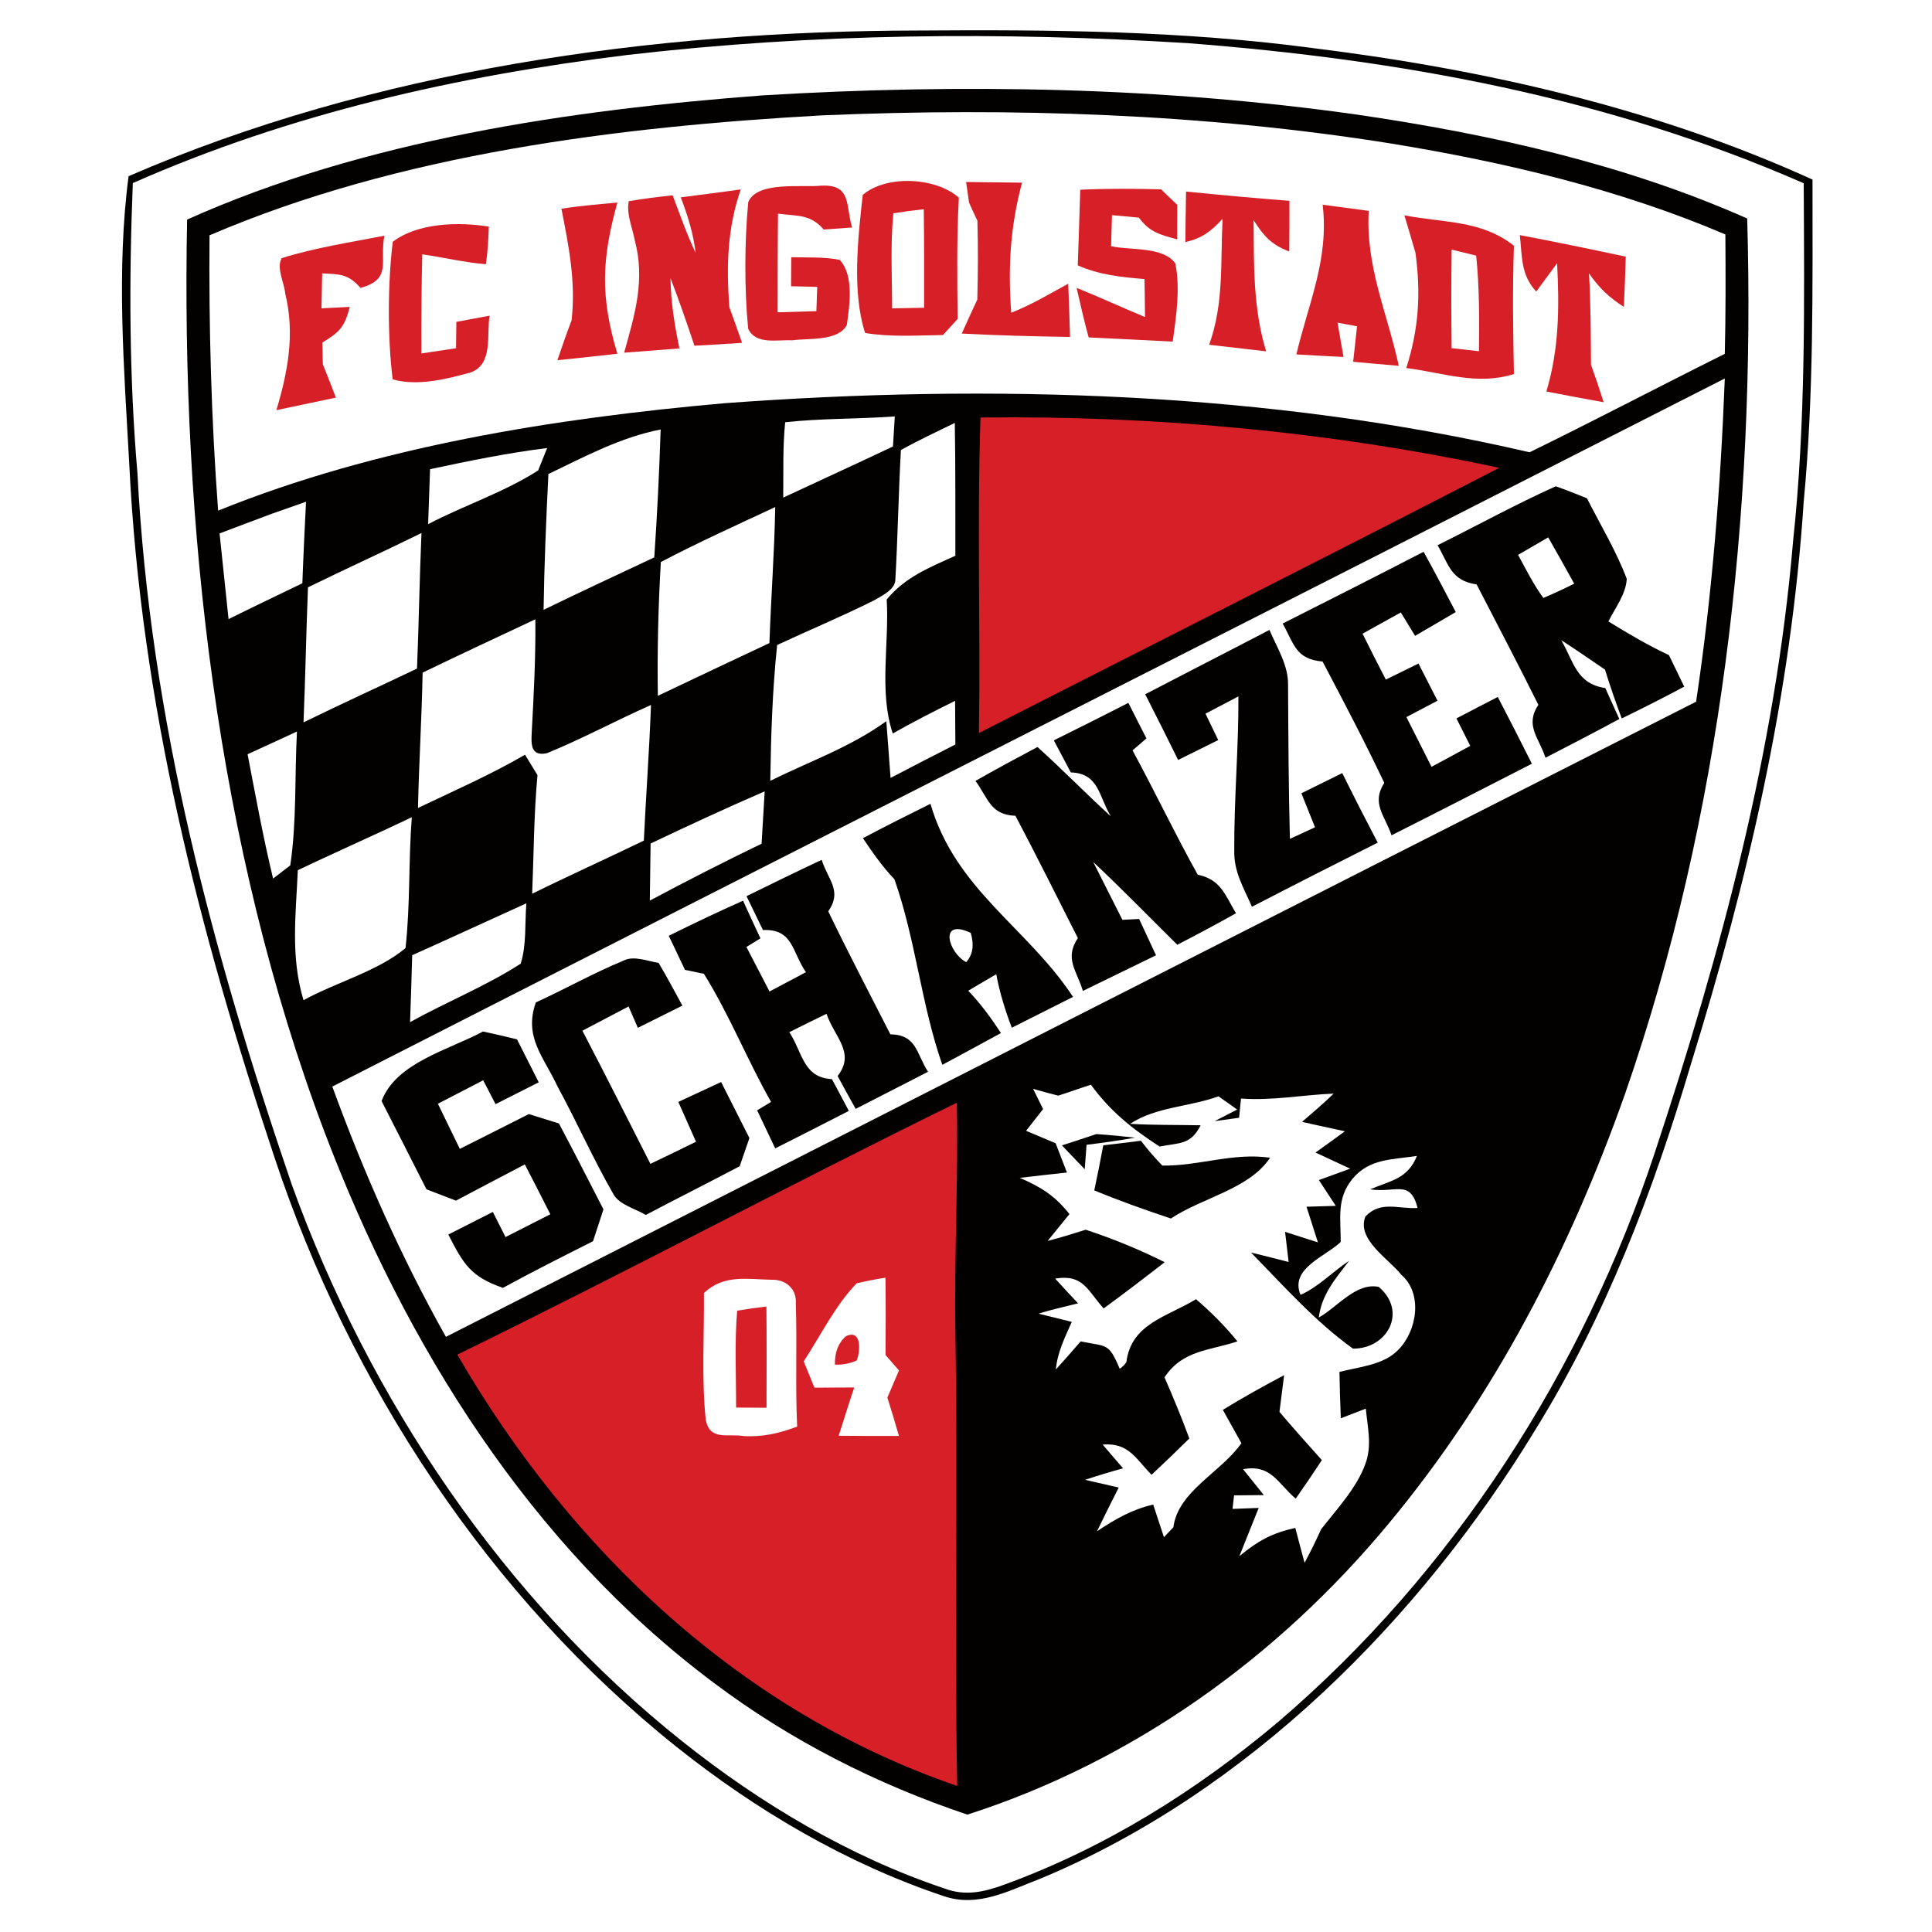<?xml version="1.0" encoding="UTF-8" standalone="no"?>
<!DOCTYPE svg PUBLIC "-//W3C//DTD SVG 1.1//EN" "http://www.w3.org/Graphics/SVG/1.1/DTD/svg11.dtd">
<svg xmlns="http://www.w3.org/2000/svg" version="1.1" viewBox="0 0 200 200" width="200.0pt" height="200.0pt">
<path d="M 0.00 0.00 L 200.00 0.00 L 200.00 200.00 L 0.00 200.00 L 0.00 0.00 Z" fill="#ffffff" />
<path d="M 95.00 3.16 C 108.76 3.06 122.49 3.17 136.16 5.01 C 153.77 7.21 171.42 11.21 187.63 18.59 C 187.63 29.69 187.77 40.88 186.72 51.93 C 185.41 71.92 180.95 91.10 175.04 110.17 C 171.11 123.40 166.24 136.22 158.95 147.99 C 147.01 167.64 129.18 185.53 107.74 194.46 C 104.45 195.71 101.25 197.51 97.68 196.28 C 87.68 192.94 78.30 187.42 70.08 180.87 C 50.63 165.35 36.20 143.31 28.40 119.77 C 20.58 96.28 14.58 72.85 13.38 48.01 C 12.84 38.19 12.03 28.01 13.31 18.24 C 38.61 7.25 67.57 3.20 95.00 3.16 Z" fill="#030000" />
<path d="M 123.00 4.47 C 145.03 6.18 166.38 10.06 186.72 18.97 C 186.78 31.28 186.94 43.75 185.62 56.01 C 183.79 77.69 178.13 98.69 171.32 119.27 C 163.85 141.90 150.44 162.78 132.27 178.29 C 123.78 185.43 114.42 191.28 103.96 195.10 C 101.85 195.87 99.91 196.31 97.73 195.48 C 87.96 192.21 78.75 186.72 70.70 180.32 C 52.14 165.57 38.20 144.80 30.19 122.59 C 22.01 98.61 15.53 74.43 14.23 49.00 C 13.37 39.05 13.35 28.92 13.75 18.95 C 30.10 11.74 47.27 7.87 64.95 5.69 C 84.30 3.44 103.57 3.27 123.00 4.47 Z" fill="#ffffff" />
<path d="M 140.51 11.87 C 154.20 13.87 168.18 16.98 180.87 22.62 C 181.74 53.05 178.25 84.39 168.22 113.25 C 162.52 129.37 154.70 144.55 143.74 157.74 C 132.27 171.57 117.31 182.33 100.14 187.85 C 90.72 184.68 81.81 180.17 73.86 174.18 C 54.86 159.97 41.93 139.16 33.61 117.23 C 22.38 87.52 18.74 54.32 19.37 22.73 C 37.74 14.49 59.06 11.37 79.00 9.87 C 99.46 8.64 120.19 8.99 140.51 11.87 Z" fill="#030000" />
<path d="M 85.16 11.94 C 104.74 11.11 124.65 11.76 144.02 14.86 C 155.78 16.78 167.62 19.58 178.61 24.27 C 178.64 28.39 178.65 32.51 178.55 36.63 C 171.80 39.99 165.12 43.51 158.34 46.82 C 131.27 40.53 102.65 39.70 75.01 41.74 C 57.42 43.30 39.02 46.21 22.58 52.86 C 21.87 43.34 21.61 33.90 21.69 24.36 C 41.30 15.94 64.00 13.11 85.16 11.94 Z" fill="#ffffff" />
<path d="M 100.01 18.84 C 101.94 18.86 103.87 18.89 105.80 18.91 C 104.57 23.52 104.34 27.62 104.68 32.37 C 106.76 31.57 108.64 30.42 110.58 29.37 C 110.66 31.20 110.72 33.04 110.77 34.88 C 107.03 34.82 103.30 34.73 99.56 34.53 C 100.09 33.35 100.62 32.18 101.17 31.01 C 101.24 28.29 101.26 25.57 101.18 22.85 C 100.88 22.23 100.60 21.61 100.32 20.98 C 100.21 20.27 100.11 19.56 100.01 18.84 Z" fill="#d61f26" />
<path d="M 85.02 19.22 C 88.21 19.06 87.52 21.35 88.21 23.55 C 87.23 23.62 86.25 23.69 85.27 23.76 C 83.88 22.14 82.51 22.38 80.54 22.12 C 80.50 25.53 80.50 28.93 80.50 32.33 C 81.84 32.29 83.17 32.25 84.51 32.21 L 84.60 29.70 L 81.89 29.63 C 81.90 28.63 81.91 27.63 81.91 26.63 C 83.57 26.67 85.29 26.58 86.92 26.90 C 88.43 28.50 87.94 31.65 87.66 33.65 C 86.74 35.36 83.67 34.99 82.01 35.23 C 80.49 35.14 78.25 35.73 77.45 34.03 C 77.05 29.99 77.07 24.94 77.46 20.91 C 78.40 18.72 83.04 19.43 85.02 19.22 Z" fill="#d61f26" />
<path d="M 99.26 20.46 C 99.04 24.64 99.08 28.82 99.14 33.01 C 98.63 33.57 98.13 34.12 97.62 34.68 C 94.97 34.72 92.19 34.91 89.56 34.47 C 88.18 30.25 88.82 24.59 89.31 20.18 C 91.71 18.10 96.85 18.32 99.26 20.46 Z" fill="#d61f26" />
<path d="M 65.09 20.83 C 66.60 20.56 68.11 20.39 69.63 20.22 C 70.39 22.22 71.09 24.24 72.01 26.17 C 71.77 24.16 71.20 22.32 70.47 20.43 C 72.54 20.16 74.62 19.90 76.68 19.61 C 75.28 23.69 75.19 27.54 75.50 31.80 C 75.95 33.03 76.39 34.26 76.82 35.49 C 75.18 35.60 73.54 35.70 71.89 35.79 C 71.10 33.45 70.31 31.11 69.41 28.80 C 69.44 31.27 69.83 33.65 70.33 36.07 C 68.42 36.22 66.52 36.37 64.61 36.51 C 65.70 32.62 66.81 29.00 65.72 24.92 C 65.48 23.60 64.82 22.15 65.09 20.83 Z" fill="#d61f26" />
<path d="M 111.83 19.64 C 114.61 19.51 117.40 19.53 120.19 19.60 C 120.75 20.14 121.31 20.68 121.87 21.21 C 121.87 22.40 121.86 23.59 121.86 24.78 C 120.10 24.29 119.04 24.07 117.90 22.53 C 116.97 22.44 116.04 22.36 115.11 22.27 C 115.08 23.34 115.05 24.42 115.02 25.49 C 116.97 25.93 120.44 25.49 121.67 27.28 C 122.20 29.86 121.75 32.77 121.40 35.36 C 118.50 35.22 115.60 35.08 112.70 34.93 C 112.23 33.23 111.84 31.51 111.45 29.80 C 113.83 30.76 116.16 31.84 118.53 32.82 C 118.52 31.51 118.50 30.20 118.48 28.89 C 116.09 28.69 113.79 28.46 111.57 27.47 C 111.66 25.26 111.71 23.06 111.79 20.85 L 111.83 19.64 Z" fill="#d61f26" />
<path d="M 122.78 19.83 C 126.35 20.19 129.91 20.51 133.48 20.79 C 133.49 22.54 133.48 24.28 133.46 26.03 C 131.57 25.32 130.79 24.39 129.77 22.78 C 129.81 27.41 129.70 31.89 131.07 36.37 C 129.10 36.15 127.13 35.92 125.17 35.69 C 126.72 31.39 126.33 27.12 126.56 22.65 C 125.38 23.93 124.46 24.66 122.71 25.06 C 122.72 23.32 122.75 21.58 122.78 19.83 Z" fill="#d61f26" />
<path d="M 58.12 21.61 C 60.03 21.30 61.97 21.15 63.91 20.97 C 62.27 26.87 62.14 30.72 63.91 36.62 C 61.84 36.85 59.77 37.08 57.70 37.29 C 58.17 35.90 58.65 34.53 59.17 33.16 C 59.62 29.15 58.88 25.50 58.12 21.61 Z" fill="#d61f26" />
<path d="M 92.48 22.08 C 93.52 21.91 94.58 21.77 95.63 21.66 C 95.67 25.06 95.67 28.46 95.66 31.86 C 94.56 31.88 93.45 31.90 92.35 31.92 C 92.35 28.65 92.16 25.33 92.48 22.08 Z" fill="#ffffff" />
<path d="M 136.92 21.19 C 137.89 21.32 138.87 21.45 139.84 21.58 C 140.46 21.66 141.07 21.74 141.69 21.83 C 141.36 27.61 143.60 32.35 144.80 37.87 C 143.22 37.74 141.65 37.59 140.08 37.45 C 140.21 36.22 140.35 35.00 140.48 33.78 C 139.81 33.66 139.14 33.53 138.46 33.40 C 138.67 34.58 138.87 35.76 139.08 36.95 C 137.45 36.87 135.83 36.79 134.20 36.69 C 135.46 31.35 137.59 26.83 136.92 21.19 Z" fill="#d61f26" />
<path d="M 50.60 23.46 C 50.56 24.76 50.49 26.06 50.30 27.35 C 48.09 27.18 45.92 26.64 43.71 26.33 C 43.63 29.75 43.61 33.17 43.62 36.59 C 44.82 36.41 46.01 36.23 47.21 36.05 C 47.22 35.14 47.23 34.23 47.24 33.32 C 48.38 33.10 49.53 32.89 50.68 32.68 C 50.35 34.64 51.09 37.72 48.70 38.56 C 46.22 39.25 43.18 40.00 40.65 39.27 C 40.11 34.95 40.13 29.35 40.66 25.03 C 43.23 23.06 47.48 22.95 50.60 23.46 Z" fill="#d61f26" />
<path d="M 145.38 22.29 C 149.51 23.09 153.34 22.77 156.72 25.44 C 156.57 29.86 156.63 34.29 156.72 38.72 C 152.93 39.92 149.48 38.60 145.58 38.10 C 146.87 34.02 147.10 30.43 146.53 26.18 C 146.16 24.88 145.77 23.58 145.38 22.29 Z" fill="#d61f26" />
<path d="M 39.79 24.40 C 39.27 27.09 40.63 28.90 37.32 29.80 C 36.02 28.33 35.18 28.40 33.35 28.30 C 33.33 29.51 33.31 30.71 33.28 31.92 L 36.21 31.77 C 35.66 33.88 35.15 34.38 33.37 35.46 C 33.39 36.21 33.40 36.96 33.42 37.71 C 33.88 38.86 34.33 40.01 34.77 41.16 C 32.72 41.60 30.66 42.03 28.61 42.46 C 29.81 38.47 30.54 34.53 29.53 30.40 C 29.44 29.32 28.57 27.68 29.17 26.72 C 32.62 25.64 36.25 25.09 39.79 24.40 Z" fill="#d61f26" />
<path d="M 157.33 24.34 C 161.00 25.03 164.65 25.79 168.30 26.57 C 168.25 28.30 168.18 30.04 168.10 31.77 C 166.54 30.76 165.53 29.80 164.49 28.29 C 164.68 31.45 164.67 34.60 164.70 37.76 C 165.16 39.05 165.60 40.34 166.01 41.64 C 164.03 41.29 162.06 40.91 160.08 40.53 C 161.40 36.13 161.43 31.80 161.19 27.25 C 160.47 28.23 159.75 29.21 159.03 30.18 C 157.40 28.42 157.59 26.56 157.33 24.34 Z" fill="#d61f26" />
<path d="M 150.27 25.84 C 151.12 26.04 151.96 26.25 152.81 26.46 C 153.16 29.77 153.13 33.05 153.10 36.36 C 152.16 36.26 151.21 36.15 150.27 36.04 C 150.23 32.64 150.23 29.24 150.27 25.84 Z" fill="#ffffff" />
<path d="M 178.55 39.18 C 178.12 50.38 177.24 61.55 175.58 72.64 C 132.42 94.51 89.30 116.46 46.16 138.39 C 41.50 130.08 37.67 121.43 34.40 112.48 C 82.41 87.99 130.52 63.65 178.55 39.18 Z" fill="#ffffff" />
<path d="M 81.28 43.71 C 85.04 43.30 88.85 43.38 92.63 43.11 C 92.57 44.15 92.50 45.18 92.44 46.22 C 88.66 48.01 84.87 49.74 81.08 51.51 C 81.11 48.92 81.02 46.29 81.28 43.71 Z" fill="#ffffff" />
<path d="M 101.50 43.22 C 119.43 43.00 137.65 44.67 155.20 48.43 C 137.29 57.66 119.29 66.73 101.34 75.88 C 101.50 65.00 101.14 54.08 101.50 43.22 Z" fill="#d61f26" />
<path d="M 68.39 44.46 C 68.25 48.88 68.03 53.29 67.73 57.70 C 63.90 59.50 60.07 61.28 56.27 63.13 C 56.34 58.44 56.54 53.75 56.77 49.07 C 60.58 47.25 64.20 45.28 68.39 44.46 Z" fill="#ffffff" />
<path d="M 98.84 43.78 C 98.92 48.36 98.89 52.95 98.90 57.53 C 96.23 58.74 93.71 59.73 91.79 62.06 C 92.07 66.56 90.97 71.65 92.42 75.93 C 94.53 74.73 96.69 73.63 98.87 72.55 C 98.88 74.06 98.89 75.56 98.90 77.07 C 96.66 78.21 94.42 79.36 92.19 80.53 C 92.06 78.58 91.89 76.62 91.75 74.66 C 87.96 77.38 83.94 78.75 79.74 80.83 C 79.81 76.13 79.96 71.44 80.45 66.77 C 83.78 65.22 87.18 63.80 90.46 62.16 C 91.22 61.72 92.57 61.09 92.68 60.12 C 92.94 55.62 93.01 51.10 93.26 46.59 C 95.08 45.57 96.96 44.70 98.84 43.78 Z" fill="#ffffff" />
<path d="M 56.64 46.38 L 55.71 48.70 C 52.19 50.96 48.04 52.31 44.32 54.26 C 44.38 52.37 44.45 50.47 44.52 48.57 C 48.54 47.71 52.56 46.89 56.64 46.38 Z" fill="#ffffff" />
<path d="M 161.05 50.34 C 162.14 50.72 163.21 51.15 164.28 51.58 C 165.67 54.33 167.31 57.03 168.40 59.92 C 168.33 61.48 167.19 62.96 166.50 64.33 C 168.54 65.59 170.60 66.80 172.77 67.82 C 173.30 68.91 173.82 70.00 174.35 71.08 C 172.21 72.22 170.06 73.32 167.88 74.37 C 167.26 72.70 166.67 71.02 166.15 69.32 C 164.65 68.29 163.15 67.26 161.62 66.27 C 162.93 68.53 163.18 70.77 166.18 71.23 C 166.66 72.30 167.15 73.36 167.63 74.43 C 165.10 75.80 162.54 77.12 159.99 78.44 C 159.31 76.36 157.83 75.11 159.25 72.96 C 157.17 68.78 155.00 64.65 152.86 60.50 C 150.20 60.11 149.98 58.45 148.82 56.44 C 152.89 54.41 156.90 52.21 161.05 50.34 Z" fill="#030000" />
<path d="M 28.15 53.18 C 29.33 52.76 30.50 52.35 31.68 51.94 C 31.54 54.75 31.40 57.57 31.30 60.38 C 28.75 61.61 26.20 62.83 23.66 64.09 C 23.35 61.13 23.04 58.18 22.73 55.22 C 24.54 54.54 26.34 53.85 28.15 53.18 Z" fill="#ffffff" />
<path d="M 80.25 52.49 C 80.17 57.19 79.81 61.87 79.65 66.57 C 75.79 68.38 71.95 70.20 68.10 72.03 C 68.03 67.40 68.14 62.80 68.41 58.18 C 72.30 56.14 76.25 54.36 80.25 52.49 Z" fill="#ffffff" />
<path d="M 43.63 55.18 C 43.43 59.86 43.36 64.54 43.17 69.21 C 39.26 71.08 35.31 72.87 31.42 74.78 C 31.61 70.12 31.70 65.46 31.88 60.80 C 35.78 58.89 39.73 57.10 43.63 55.18 Z" fill="#ffffff" />
<path d="M 160.27 55.63 C 161.18 57.22 162.08 58.82 162.96 60.42 C 161.91 60.95 160.85 61.44 159.77 61.90 C 158.75 60.52 157.97 58.94 157.15 57.44 C 158.19 56.84 159.23 56.23 160.27 55.63 Z" fill="#ffffff" />
<path d="M 147.37 57.12 C 148.51 59.19 149.61 61.27 150.70 63.36 C 149.30 64.19 147.89 65.00 146.49 65.82 C 145.99 65.01 145.50 64.21 145.01 63.40 C 143.69 64.13 142.37 64.86 141.05 65.60 C 141.84 67.18 142.64 68.77 143.46 70.35 C 144.59 69.79 145.71 69.24 146.84 68.69 C 147.50 69.97 148.15 71.26 148.81 72.54 C 147.74 73.11 146.67 73.67 145.59 74.23 C 146.45 75.95 147.32 77.66 148.19 79.38 C 149.53 78.66 150.87 77.94 152.20 77.21 C 151.73 76.27 151.25 75.32 150.77 74.37 C 152.20 73.62 153.62 72.88 155.05 72.15 C 156.24 74.44 157.42 76.74 158.58 79.06 C 153.74 81.54 148.91 84.02 144.05 86.47 C 143.36 84.40 141.93 83.18 143.30 81.04 C 141.28 76.79 139.10 72.63 136.91 68.48 C 134.10 68.24 133.96 66.62 132.78 64.55 C 137.65 62.09 142.52 59.63 147.37 57.12 Z" fill="#030000" />
<path d="M 55.42 64.11 C 55.46 67.99 55.26 71.85 55.05 75.73 C 54.98 76.98 54.90 78.34 56.62 77.97 C 60.27 76.48 63.77 74.58 67.39 72.98 C 67.22 77.66 66.87 82.34 66.65 87.02 C 62.81 88.88 58.92 90.63 55.09 92.52 C 55.26 88.41 55.26 84.34 55.64 80.24 C 55.21 79.54 54.78 78.84 54.35 78.13 C 50.76 80.21 47.00 81.86 43.27 83.64 C 43.37 78.97 43.66 74.30 43.75 69.63 C 47.62 67.76 51.52 65.94 55.42 64.11 Z" fill="#ffffff" />
<path d="M 131.41 65.21 C 132.21 67.07 133.39 68.90 133.34 70.95 C 133.37 76.25 133.39 81.54 133.53 86.84 C 134.40 86.44 135.26 86.04 136.13 85.64 C 135.66 84.46 135.19 83.29 134.72 82.12 C 136.13 81.42 137.54 80.72 138.95 80.03 C 140.14 82.44 141.37 84.84 142.62 87.23 C 138.27 89.42 133.92 91.63 129.60 93.87 C 128.75 91.90 127.71 90.26 127.77 88.03 C 127.74 82.72 128.23 77.41 128.20 72.09 C 127.06 72.69 125.93 73.28 124.79 73.88 C 125.23 74.79 125.67 75.70 126.11 76.61 C 124.73 77.30 123.34 77.98 121.96 78.67 C 120.84 76.39 119.70 74.13 118.55 71.87 C 121.93 70.11 125.33 68.36 128.72 66.61 C 129.62 66.14 130.51 65.67 131.41 65.21 Z" fill="#030000" />
<path d="M 116.81 72.76 C 117.43 73.99 118.05 75.22 118.68 76.44 C 118.20 76.86 117.72 77.27 117.24 77.68 C 119.55 81.93 121.63 86.32 123.99 90.55 C 126.40 91.05 126.82 92.67 127.95 94.54 C 125.94 95.67 123.91 96.75 121.87 97.80 C 118.97 94.93 116.14 92.02 113.17 89.23 C 114.17 91.23 115.19 93.22 116.19 95.22 C 116.77 95.19 117.34 95.16 117.92 95.13 C 118.50 96.38 119.09 97.63 119.67 98.89 C 117.14 100.11 114.63 101.36 112.10 102.58 C 111.47 100.48 110.16 99.23 111.58 97.11 C 109.44 92.88 107.33 88.64 105.12 84.45 C 102.51 84.35 102.32 82.66 100.98 80.84 C 103.10 79.63 105.25 78.47 107.40 77.33 C 109.99 79.66 112.41 82.16 114.99 84.50 C 113.73 82.44 113.78 80.06 110.85 79.96 C 110.26 78.85 109.67 77.75 109.09 76.64 C 111.67 75.37 114.25 74.07 116.81 72.76 Z" fill="#030000" />
<path d="M 30.74 75.73 C 30.50 80.30 30.72 85.06 30.05 89.58 L 28.27 90.95 C 27.24 86.69 26.46 82.38 25.63 78.08 C 27.33 77.30 29.03 76.52 30.74 75.73 Z" fill="#ffffff" />
<path d="M 79.16 81.92 C 79.06 83.73 78.95 85.53 78.84 87.34 C 74.94 89.22 71.09 91.19 67.27 93.23 C 67.29 91.26 67.32 89.29 67.35 87.32 C 71.26 85.46 75.19 83.64 79.16 81.92 Z" fill="#ffffff" />
<path d="M 96.32 83.21 C 98.92 92.13 106.35 96.01 111.08 103.20 C 108.97 104.26 106.85 105.32 104.74 106.39 C 104.05 104.57 103.49 102.77 103.13 100.85 C 102.16 101.42 101.20 101.99 100.23 102.56 C 101.52 103.91 102.60 105.38 103.62 106.94 C 101.60 108.05 99.57 109.14 97.55 110.23 C 95.37 104.03 94.80 97.29 92.59 91.02 C 91.35 89.72 90.33 88.26 89.33 86.77 C 91.64 85.54 93.98 84.37 96.32 83.21 Z" fill="#030000" />
<path d="M 42.63 84.60 C 42.28 89.10 42.48 93.65 41.98 98.14 C 39.21 100.50 34.69 101.73 31.42 103.54 C 30.06 99.04 30.63 94.68 30.83 90.08 C 33.82 88.66 36.84 87.30 39.84 85.91 C 40.77 85.47 41.70 85.03 42.63 84.60 Z" fill="#ffffff" />
<path d="M 85.06 89.01 C 85.72 91.09 87.22 92.23 85.74 94.34 C 87.80 98.62 90.01 102.83 92.17 107.07 C 94.92 107.13 94.83 109.03 96.07 110.95 C 93.58 112.24 91.07 113.50 88.58 114.79 C 87.95 113.66 87.32 112.53 86.71 111.39 C 88.59 108.97 86.37 107.35 85.56 104.95 C 84.27 105.57 82.99 106.21 81.71 106.85 C 83.09 108.95 83.13 111.56 86.12 111.71 C 86.71 112.80 87.29 113.90 87.87 115.00 C 85.33 116.30 82.80 117.60 80.25 118.88 C 79.63 117.56 79.01 116.25 78.38 114.94 L 79.82 114.07 C 77.36 109.74 75.50 105.03 72.87 100.81 L 70.91 100.40 C 70.35 99.22 69.79 98.04 69.23 96.87 C 71.78 95.61 74.33 94.39 76.92 93.24 C 77.51 94.54 78.11 95.84 78.72 97.14 L 77.27 98.03 C 78.07 99.56 78.87 101.10 79.66 102.64 C 80.92 101.97 82.17 101.30 83.43 100.64 C 81.97 98.53 82.11 96.13 78.98 96.28 C 78.41 95.11 77.85 93.94 77.28 92.77 C 79.87 91.50 82.45 90.23 85.06 89.01 Z" fill="#030000" />
<path d="M 54.49 93.51 C 54.32 95.54 54.52 97.82 53.90 99.76 C 50.29 102.09 46.21 103.72 42.45 105.81 C 42.53 103.50 42.61 101.19 42.67 98.88 C 46.62 97.12 50.55 95.29 54.49 93.51 Z" fill="#ffffff" />
<path d="M 100.49 96.57 C 100.86 97.83 100.71 98.84 100.02 99.60 C 98.16 98.62 97.14 95.00 100.49 96.57 Z" fill="#ffffff" />
<path d="M 68.18 99.68 C 69.05 101.14 69.83 102.62 70.64 104.10 C 69.10 104.87 67.57 105.64 66.03 106.40 L 65.07 104.19 C 63.48 105.02 61.88 105.86 60.29 106.70 C 62.68 111.27 64.99 115.88 67.33 120.48 C 68.91 119.73 70.48 118.97 72.05 118.19 C 71.44 116.82 70.82 115.44 70.22 114.07 C 71.69 113.38 73.17 112.69 74.65 112.01 C 75.63 113.94 76.60 115.87 77.58 117.81 C 77.24 118.78 76.91 119.76 76.57 120.73 C 73.34 122.43 70.08 124.07 66.85 125.77 C 65.81 125.13 64.10 124.73 63.49 123.60 C 61.41 119.98 59.71 116.13 57.71 112.46 C 56.28 109.38 54.20 107.37 55.47 103.77 C 58.52 102.38 61.46 100.71 64.56 99.44 C 65.61 98.89 67.07 99.51 68.18 99.68 Z" fill="#030000" />
<path d="M 50.00 106.78 C 51.17 107.04 52.35 107.30 53.52 107.59 C 54.27 109.07 55.02 110.56 55.77 112.04 C 54.28 112.79 52.79 113.55 51.30 114.30 C 50.87 113.48 50.44 112.65 50.02 111.83 C 48.46 112.64 46.90 113.45 45.33 114.26 C 46.08 115.82 46.84 117.38 47.60 118.93 C 49.99 117.74 52.36 116.53 54.74 115.33 C 55.78 115.65 56.82 115.97 57.86 116.30 C 59.43 119.24 60.93 122.22 62.47 125.19 C 62.11 126.29 61.75 127.39 61.39 128.49 C 58.26 130.07 55.13 131.64 52.06 133.32 C 48.71 132.16 47.97 130.84 46.41 127.80 C 47.94 127.02 49.48 126.24 51.02 125.46 C 51.45 126.33 51.89 127.19 52.33 128.06 C 53.88 127.28 55.42 126.49 56.97 125.70 C 56.10 123.97 55.22 122.26 54.33 120.54 C 51.95 121.77 49.58 123.04 47.20 124.29 C 46.19 123.90 45.17 123.51 44.15 123.12 C 42.60 120.07 41.06 117.02 39.50 113.98 C 41.00 109.99 46.49 108.68 50.00 106.78 Z" fill="#030000" />
<path d="M 112.93 112.29 C 114.97 115.07 117.18 116.83 120.04 118.69 C 122.08 118.28 123.24 118.56 124.29 116.49 C 121.85 116.44 119.42 116.48 116.99 116.34 C 119.63 114.58 123.17 114.58 126.14 113.49 C 126.79 113.95 127.43 114.40 128.07 114.86 L 125.74 116.06 C 126.58 115.94 127.43 115.83 128.27 115.71 C 128.34 115.05 128.40 114.38 128.47 113.72 C 131.71 113.96 134.84 113.34 138.06 113.21 C 137.01 114.23 135.90 115.18 134.79 116.13 C 136.26 116.48 137.75 116.78 139.22 117.11 C 138.21 117.85 137.20 118.59 136.18 119.31 C 137.38 119.86 138.58 120.42 139.77 120.98 C 138.69 121.38 137.61 121.77 136.53 122.16 C 137.11 123.05 137.69 123.94 138.28 124.83 L 135.25 124.92 C 135.64 126.15 136.04 127.38 136.43 128.61 C 135.30 128.25 134.17 127.89 133.03 127.52 L 133.40 130.64 C 132.10 130.30 130.80 129.98 129.50 129.66 C 132.86 133.09 136.15 136.81 140.06 139.61 C 143.63 139.63 145.73 135.77 142.73 133.22 C 140.38 132.73 138.43 135.33 136.52 136.39 C 136.83 133.96 138.25 132.38 139.66 130.52 C 137.98 131.62 136.46 133.25 134.63 134.04 C 133.49 131.32 137.19 130.09 138.79 128.57 C 138.80 126.14 138.33 124.06 140.02 122.02 C 141.77 119.91 144.19 120.05 146.68 119.66 C 145.72 122.04 144.01 122.20 141.83 123.12 C 144.53 123.52 145.97 122.05 146.75 125.05 C 144.69 125.17 142.96 124.27 141.35 125.92 C 140.39 128.30 143.76 130.31 145.06 131.96 C 147.32 133.91 146.69 137.79 144.75 139.73 C 143.27 141.30 140.68 141.50 138.66 142.02 C 138.69 143.62 138.73 145.22 138.80 146.82 C 139.66 146.48 140.53 146.15 141.39 145.82 C 141.57 147.78 142.05 149.63 141.35 151.52 C 140.47 154.01 138.37 156.24 136.76 158.31 C 136.23 159.49 135.66 160.64 135.05 161.78 C 134.72 160.57 134.40 159.37 134.09 158.17 C 131.65 158.71 130.24 159.50 128.30 161.09 C 128.96 159.42 129.64 157.77 130.30 156.10 L 127.59 156.20 L 127.75 154.80 C 128.78 154.79 129.80 154.78 130.83 154.77 C 130.11 153.88 129.40 152.98 128.68 152.09 C 131.59 151.56 132.22 153.50 134.13 155.14 C 135.06 153.82 135.96 152.49 136.84 151.15 C 135.35 149.50 133.89 147.85 132.45 146.16 C 132.61 144.89 132.77 143.62 132.93 142.36 C 130.78 143.50 128.66 144.67 126.59 145.95 C 127.23 147.10 127.87 148.25 128.51 149.40 C 126.39 152.43 121.94 154.37 121.47 158.10 C 121.14 158.44 120.82 158.78 120.49 159.13 C 120.12 158.00 119.75 156.88 119.38 155.75 C 117.15 156.27 115.43 157.27 113.56 158.52 C 114.29 157.00 115.05 155.49 115.81 153.99 L 112.33 153.19 C 113.63 152.76 114.94 152.36 116.26 152.00 L 114.14 149.54 C 116.86 149.32 117.57 151.01 119.21 152.67 C 120.53 151.44 121.83 150.18 123.12 148.91 C 122.33 146.77 121.46 144.67 120.55 142.58 C 122.43 139.75 125.15 139.84 128.10 138.86 C 126.79 137.25 125.38 135.84 123.81 134.49 C 120.82 136.33 117.11 137.00 116.60 141.01 C 116.41 141.30 116.18 141.52 115.91 141.69 C 114.75 138.94 114.58 139.43 111.87 138.86 C 111.03 139.84 110.17 140.81 109.30 141.77 C 109.47 139.98 110.23 138.46 110.95 136.84 L 107.52 135.99 C 108.85 135.56 110.25 135.27 111.60 134.92 C 110.80 134.07 110.01 133.22 109.23 132.36 C 112.15 131.88 112.55 133.56 114.25 135.45 C 116.38 133.89 118.48 132.29 120.57 130.66 C 117.90 129.33 115.22 128.23 112.39 127.30 C 111.09 127.71 109.78 128.12 108.45 128.46 C 109.20 127.53 109.96 126.60 110.71 125.68 C 109.20 123.78 107.80 122.90 105.57 121.93 C 107.20 121.73 108.83 121.56 110.45 121.38 C 110.06 120.37 109.67 119.36 109.28 118.35 C 108.26 117.92 107.24 117.49 106.22 117.06 C 106.81 116.31 107.39 115.56 107.98 114.81 C 107.63 114.11 107.29 113.42 106.95 112.72 C 107.82 112.97 108.68 113.20 109.55 113.42 C 110.68 113.06 111.80 112.65 112.93 112.29 Z" fill="#ffffff" />
<path d="M 99.05 114.15 C 99.21 122.10 98.77 130.05 98.90 138.00 C 99.16 153.62 98.79 169.26 99.09 184.88 C 76.72 177.23 59.05 160.45 47.34 140.23 C 64.68 131.76 81.73 122.65 99.05 114.15 Z" fill="#d61f26" />
<path d="M 113.50 117.40 C 114.84 117.49 116.17 117.62 117.50 117.77 C 115.84 118.07 114.16 118.30 112.48 118.51 L 112.29 121.04 L 109.93 118.57 C 110.85 118.27 111.77 117.98 112.68 117.67 L 113.50 117.40 Z" fill="#030000" />
<path d="M 118.11 118.09 C 118.80 119.00 119.54 119.85 120.32 120.66 C 124.10 120.72 127.63 119.29 131.48 119.85 C 129.29 123.12 124.48 123.96 121.21 126.14 C 118.54 125.25 115.89 124.31 113.28 123.23 C 113.61 121.67 113.92 120.12 114.21 118.56 C 115.51 118.41 116.81 118.26 118.11 118.09 Z" fill="#030000" />
<path d="M 79.89 132.48 C 81.33 132.43 82.49 133.43 82.38 134.92 C 82.53 139.17 82.32 143.42 82.52 147.68 C 80.70 148.37 78.95 148.78 76.98 148.66 C 75.30 148.38 73.50 149.18 73.06 146.99 C 72.61 142.66 72.91 138.21 72.87 133.85 C 74.94 131.91 77.27 132.43 79.89 132.48 Z" fill="#ffffff" />
<path d="M 88.68 132.85 C 89.67 132.61 90.66 132.42 91.66 132.27 C 91.70 134.94 91.69 137.60 91.67 140.27 C 92.13 140.80 92.59 141.33 93.06 141.87 C 92.66 142.81 92.26 143.74 91.86 144.68 C 92.28 146.00 92.68 147.32 93.06 148.65 C 90.98 148.66 88.90 148.65 86.82 148.63 C 87.35 146.97 87.87 145.29 88.43 143.63 C 87.06 143.64 85.68 143.65 84.31 143.65 C 83.94 142.75 83.57 141.84 83.20 140.93 C 84.95 138.26 86.45 135.15 88.68 132.85 Z" fill="#ffffff" />
<path d="M 76.31 135.68 C 77.31 135.51 78.33 135.37 79.34 135.25 C 79.37 138.74 79.36 142.24 79.35 145.73 C 78.30 145.72 77.25 145.72 76.20 145.71 C 76.21 142.38 76.03 139.00 76.31 135.68 Z" fill="#d61f26" />
<path d="M 88.68 140.84 C 88.00 141.15 87.25 141.29 86.43 141.27 C 86.40 139.96 86.80 138.97 87.60 138.31 C 89.23 137.57 89.07 139.96 88.68 140.84 Z" fill="#d61f26" />
</svg>